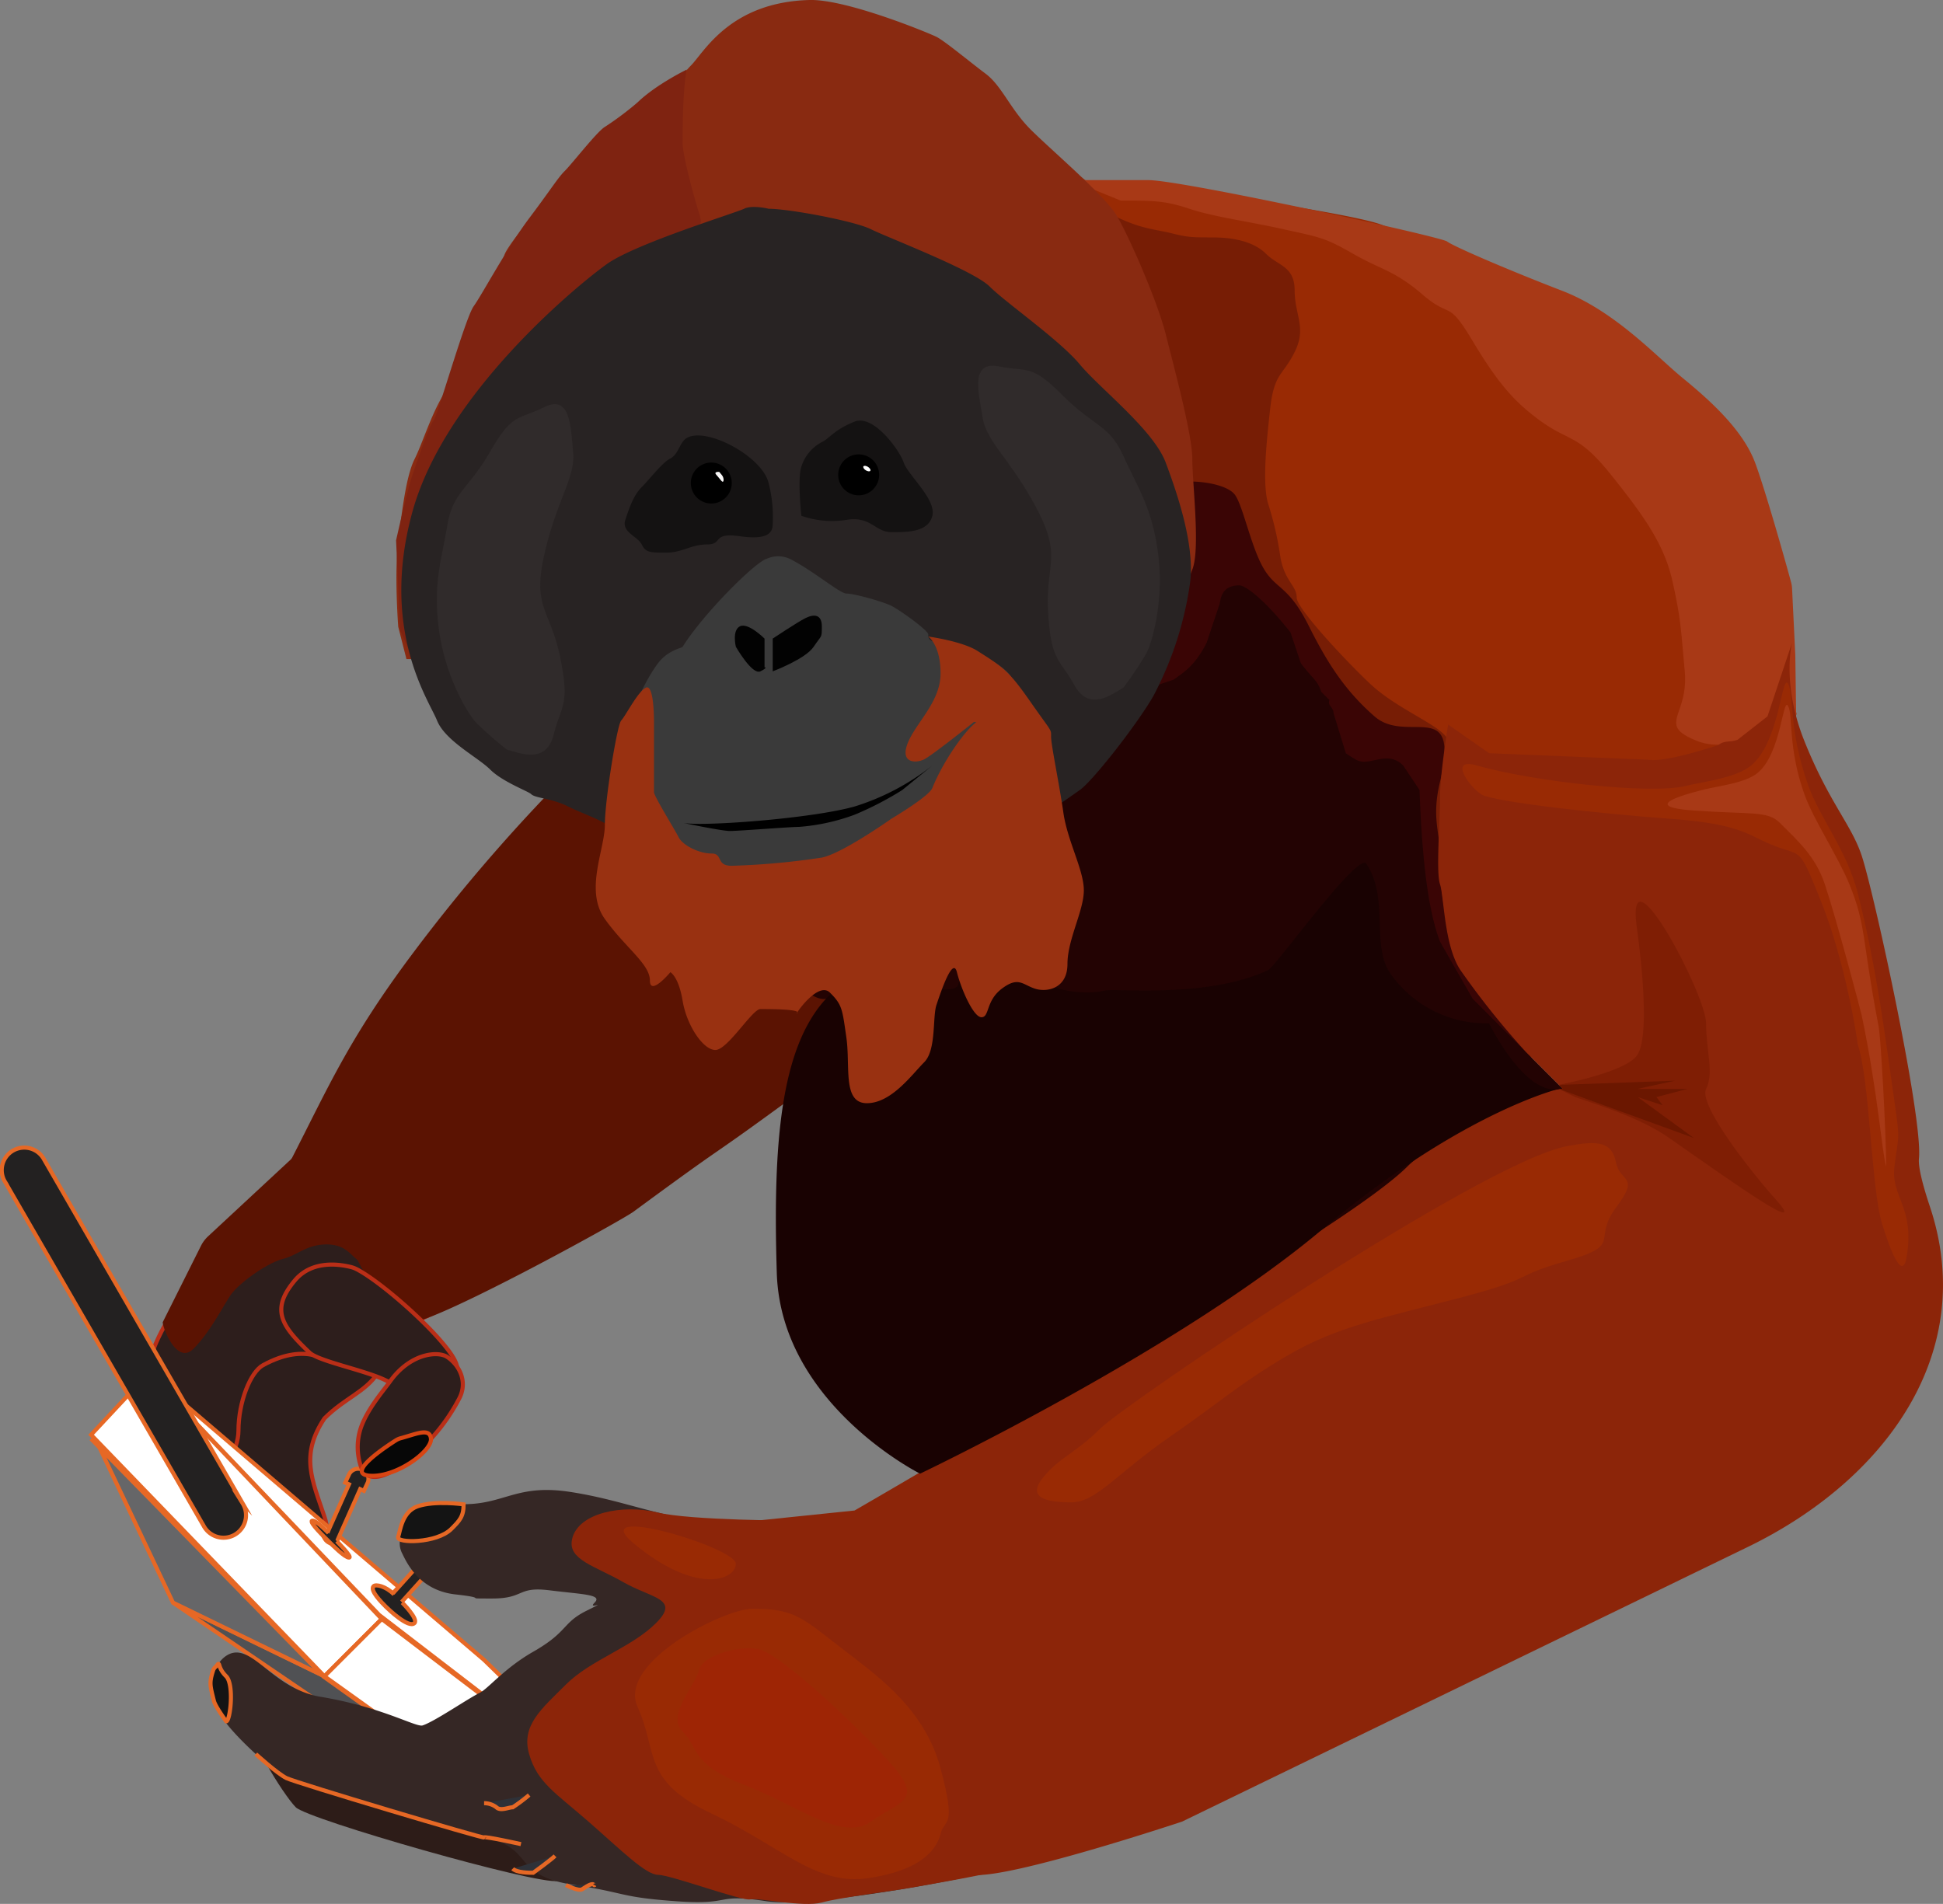 <svg id="Layer_1" data-name="Layer 1" xmlns="http://www.w3.org/2000/svg" xmlns:xlink="http://www.w3.org/1999/xlink" viewBox="0 0 474.62 465.1"><rect x="0" y="0" width="474.62" height="465.1" fill="#808080" stroke="none"/><defs><style>.cls-1,.cls-26,.cls-4,.cls-6{fill:none;}.cls-2{clip-path:url(#clip-path);}.cls-3{fill:#2d1e1c;}.cls-4{stroke:#ba2e17;}.cls-26,.cls-4,.cls-6{stroke-miterlimit:10;}.cls-5{fill:#505154;}.cls-6{stroke:#e66825;}.cls-7{fill:#666668;}.cls-8{fill:#fff;}.cls-9{fill:#232121;}.cls-10{fill:#2d1c18;}.cls-11{fill:#352725;}.cls-12{fill:#2e3138;}.cls-13{fill:#141414;}.cls-14{fill:#8c2509;}.cls-15{fill:#5b1302;}.cls-16{fill:#992a04;}.cls-17{fill:#a83916;}.cls-18{fill:#771d05;}.cls-19{fill:#3a0505;}.cls-20{fill:#230303;}.cls-21{fill:#7f1e04;}.cls-22{fill:#6b1700;}.cls-23{fill:#9e2505;}.cls-24{fill:#190202;}.cls-25{fill:#070707;}.cls-26{stroke:#d84512;}.cls-27{fill:#892a11;}.cls-28{fill:#7f2311;}.cls-29{fill:#282323;}.cls-30{fill:#302b2b;}.cls-31{fill:#141212;}.cls-32{fill:#f9f7f7;}.cls-33{fill:#3a3a3a;}.cls-34{fill:#020202;}.cls-35{fill:#993111;}</style><clipPath id="clip-path" transform="translate(-217.25 -128)"><rect class="cls-1" width="1366" height="768"/></clipPath></defs><title>Rahul Logo</title><g class="cls-2"><path class="cls-3" d="M318.5,444.5s-4.63,12.59-9,19c-3.19,4.68-8,6-13,11-6,9-3,15,0,24,4,12.08-15-9-15-9l-16-16,33-56Z" transform="translate(-217.25 -128)"/><path class="cls-4" d="M318.5,444.5s-4.63,12.59-9,19c-3.19,4.68-8,6-13,11-6,9-3,15,0,24,4,12.08-15-9-15-9l-16-16,33-56Z" transform="translate(-217.25 -128)"/><path class="cls-3" d="M309.12,409.89c-1.73-3.15-6-9.84-8.62-7.39-15,14-27.31,27.16-31,32-8.14,10.69-19.61,25.4-15,34,5,4,8,14,16,19,.84.42,5-5,5-10,0-7,2.92-14.32,6-16,11-6,16-.28,17-1l31.5-15c4.06-2.69-17.35-29.13-20.88-35.57" transform="translate(-217.25 -128)"/><path class="cls-4" d="M309.12,409.89c-1.73-3.15-6-9.84-8.62-7.39-15,14-27.31,27.16-31,32-8.14,10.69-19.61,25.4-15,34,5,4,8,14,16,19,.84.42,5-5,5-10,0-7,2.92-14.32,6-16,11-6,16-.28,17-1l31.5-15C334.06,442.77,312.65,416.33,309.12,409.89Z" transform="translate(-217.25 -128)"/></g><polygon class="cls-5" points="146.25 457.5 136.25 455.5 42.25 391.5 79.25 409.5 146.25 457.5"/><polygon class="cls-6" points="146.25 457.5 136.25 455.5 42.25 391.5 79.25 409.5 146.25 457.5"/><polygon class="cls-7" points="79.25 409.5 42.25 391.5 24.25 353.5 79.25 409.5"/><polygon class="cls-6" points="79.25 409.5 42.25 391.5 24.25 353.5 79.25 409.5"/><polygon class="cls-8" points="146.25 457.5 79.05 409.59 22.25 351.5 114.69 430.58 146.25 457.5"/><polygon class="cls-6" points="146.25 457.5 79.05 409.59 22.25 351.5 114.69 430.58 146.25 457.5"/><polygon class="cls-8" points="160.25 446.5 92.61 394.51 36.25 335.5 118.25 405.5 160.25 446.5"/><polygon class="cls-6" points="160.25 446.5 92.61 394.51 36.25 335.5 118.25 405.5 160.25 446.5"/><polygon class="cls-8" points="36.25 335.5 93.25 395.5 79.25 409.5 22.25 350.5 36.25 335.5"/><polygon class="cls-6" points="36.25 335.5 93.25 395.5 79.25 409.5 22.25 350.5 36.25 335.5"/><polygon class="cls-8" points="160.25 446.5 93.25 395.5 79.25 409.5 146.25 457.5 160.25 446.5"/><polygon class="cls-6" points="160.25 446.5 93.25 395.5 79.25 409.5 146.25 457.5 160.25 446.5"/><g class="cls-2"><path class="cls-9" d="M267,500.75l-48.5-84a5.5,5.5,0,1,1,9.52-5.5l48.5,84a5.5,5.5,0,1,1-9.52,5.5" transform="translate(-217.25 -128)"/><path class="cls-6" d="M267,500.75l-48.5-84a5.5,5.5,0,1,1,9.52-5.5l48.5,84a5.5,5.5,0,1,1-9.52,5.5Z" transform="translate(-217.25 -128)"/><path class="cls-9" d="M305.23,491.79l.91.41,1-2.15a2.51,2.51,0,0,0-4.57-2l-1,2.14.92.41-5.91,13.27a2.57,2.57,0,0,0,2.74,1.22Z" transform="translate(-217.25 -128)"/><path class="cls-6" d="M305.23,491.79l.91.41,1-2.15a2.51,2.51,0,0,0-4.57-2l-1,2.14.92.41-5.91,13.27a2.57,2.57,0,0,0,2.74,1.22Z" transform="translate(-217.25 -128)"/><path class="cls-9" d="M297.5,502.5s-3.14-3.27-4-3,3,4,4,5,4,4,5,4-3-4-3-4" transform="translate(-217.25 -128)"/><path class="cls-6" d="M297.5,502.5s-3.14-3.27-4-3,3,4,4,5,4,4,5,4-3-4-3-4" transform="translate(-217.25 -128)"/><path class="cls-9" d="M321.55,512.48l.74.67,1.26-1.4c.7-.78.43-2.15-.6-3.08s-2.42-1-3.11-.27l-1.26,1.4.74.67-7.81,8.67a3,3,0,0,0,.86,1.29,3,3,0,0,0,1.37.72Z" transform="translate(-217.25 -128)"/><path class="cls-6" d="M321.55,512.48l.74.67,1.26-1.4c.7-.78.43-2.15-.6-3.08s-2.42-1-3.11-.27l-1.26,1.4.74.67-7.81,8.67a3,3,0,0,0,.86,1.29,3,3,0,0,0,1.37.72Z" transform="translate(-217.25 -128)"/><path class="cls-9" d="M315.5,519.5s4,4,3,5c-1.41,1.41-6.41-3.41-7-4-1-1-4-4-3-5,.56-.56,3,0,5,2" transform="translate(-217.25 -128)"/><path class="cls-6" d="M315.5,519.5s4,4,3,5c-1.41,1.41-6.41-3.41-7-4-1-1-4-4-3-5,.56-.56,3,0,5,2" transform="translate(-217.25 -128)"/></g><g class="cls-2"><path class="cls-10" d="M358.5,580.5c2,2,4,3,2,5s-2,1-7,2-61-15-64-18-13-19-10-20,8,0,11,1,10,12,13,13,55,17,55,17" transform="translate(-217.25 -128)"/><path class="cls-11" d="M317.5,500.5a5.27,5.27,0,0,0-2,7c1,2,4,9,13,10s1,1,9,1,6-3,14-2,13,1,11,3,4-1-2,2-4.4,5.09-13,10c-7,4-11,9-13,10-3.16,1.58-11,7-14,8-1.61.54-9.81-4.47-25-7-12-2-16.94-14-23-10-3,2-5.37,7.58-1,15,2.36,4,13.35,14.45,18,16,18.73,6.23,41.41,11.53,43.14,12.38,2.35,1.14,5.21,1.29,7.86,2.62a11,11,0,0,1,2.5,1.7c1.15,1,1.95,2.16,3,3.26,1.9,2,4.55,4,11.53,5,13,2,11,3,25,4s9-2,22,0c4.48.69,14-.15,24.7-1.67,20.25-2.89,44.47-8.26,45.3-10.33,2-5-1-1-4-18s4-12-10-31-7-14-18-20,0-4-20-8-13-1-29-3-24-6-37-8-16,3-26,3-13,5-13,5" transform="translate(-217.25 -128)"/><path class="cls-12" d="M346.5,566.5a39.87,39.87,0,0,1-4,3c-1,0-3,1-4,0a4.94,4.94,0,0,0-3-1" transform="translate(-217.25 -128)"/><path class="cls-6" d="M346.5,566.5a39.87,39.87,0,0,1-4,3c-1,0-3,1-4,0a4.94,4.94,0,0,0-3-1" transform="translate(-217.25 -128)"/><path class="cls-13" d="M330.5,495.5c0,3-1,4-3,6-3.61,3.61-13.5,3.49-13,2s.92-6.2,4.74-7.52c4.26-1.48,11.26-.48,11.26-.48" transform="translate(-217.25 -128)"/><path class="cls-6" d="M330.5,495.5c0,3-1,4-3,6-3.61,3.61-13.5,3.49-13,2s.92-6.2,4.74-7.52C323.5,494.5,330.5,495.5,330.5,495.5Z" transform="translate(-217.25 -128)"/><path class="cls-13" d="M272.5,537.5c2,2,1,11,0,11,0,0-2.65-3.58-3-5-.94-3.78-1.18-4.35-.19-7.43a1.87,1.87,0,0,1,.67-.92l.52-.65c.52-.26,0,1,2,3" transform="translate(-217.25 -128)"/><path class="cls-6" d="M272.5,537.5c2,2,1,11,0,11,0,0-2.65-3.58-3-5-.94-3.78-1.18-4.35-.19-7.43a1.87,1.87,0,0,1,.67-.92l.52-.65C271,534.24,270.5,535.5,272.5,537.5Z" transform="translate(-217.25 -128)"/><path class="cls-14" d="M357,504c-1.15,5,5.5,6.5,12.5,10.5s14,4,8,10-16,9-22,15-11,10-9,17S353,566,361,573s14,13,17,13,20.5,6.46,22.5,6,13,2,17.5.76S435,590,439.23,589.25s22.21-3.84,23.74-4.79-51.47-85-51.47-85-25.55,0-33.77-2-19.23,0-20.73,6.5" transform="translate(-217.25 -128)"/><path class="cls-12" d="M352.83,581.37c-1,1-5.33,4.13-5.33,4.13-1,0-4,0-5-1" transform="translate(-217.25 -128)"/><path class="cls-6" d="M352.83,581.37c-1,1-5.33,4.13-5.33,4.13-1,0-4,0-5-1" transform="translate(-217.25 -128)"/><path class="cls-12" d="M362.5,588.5c-.22.35.16-1.21-3,1-.9.63-4-1-4-1" transform="translate(-217.25 -128)"/><path class="cls-6" d="M362.5,588.5c-.22.35.16-1.21-3,1-.9.63-4-1-4-1" transform="translate(-217.25 -128)"/></g><g class="cls-2"><path class="cls-15" d="M368.48,311.11a10.5,10.5,0,0,0-9.5,2.82A423.5,423.5,0,0,0,318,361c-15.81,21.13-20.66,32.88-30,51-2.66,5.15,1.85,11.33,7,14,12.32,6.4,9.68,18.6,22,25,3.57,1.85,51.76-24.62,55-27,26.9-19.79,15.08-10.46,42-30.25a10.66,10.66,0,0,0,1.83-1.72l39.78-47.42a10.56,10.56,0,0,0-6-17.13Z" transform="translate(-217.25 -128)"/><path class="cls-15" d="M257,451c0,1.46,3.5,10.5,7.5,6.5s7-10,9-13,9-8,13-9c3.32-.83,5.69-3.5,10.5-3.5,5,0,6,3,8,4,3.38,1.69-14.58-26.74-14.58-26.74L268.1,430a8.17,8.17,0,0,0-1.77,2.36Z" transform="translate(-217.25 -128)"/><path class="cls-16" d="M479,170c5,2.12,1,3,15,4s26,2,31,3,25,4,30,6,32,12,37,15l25,15c5,3,16,11,19,15a33.84,33.84,0,0,1,7,16c1,7,10.16,36.82,10,34-.07-1.15.93,18.65,3,24,2,5-42,17-48,13s-33,0-38-6-44-26-43-32-48-107-48-107" transform="translate(-217.25 -128)"/><path class="cls-17" d="M491,177c8,0,10.79,0,16.79,2s14,3,23,5,10,2,17,6,10,4,17,10,6,1,12,11,10,15,17,20,9,3,17,13,13,17,15,26,2,11,3,22-7,13,3,17S656,302.63,656,302.63L655.79,288,655,271.74a7.28,7.28,0,0,0-.23-1.46c-1.06-4-6.29-22.56-8.81-29.28-3-8-11-15.19-17.61-20.6s-16.6-16.4-29.6-21.4c-12.4-4.77-26.48-10.8-28-12s-64.79-15-73-15h-19" transform="translate(-217.25 -128)"/><path class="cls-18" d="M490,181c6.22,3,9.5,3,13.5,4s5,1,10,1,10,1,13,4,7,3,7,9,3,9,0,15-5,5-6,14-1.87,18.19-.5,23a78.94,78.94,0,0,1,3,13c1,6,4,7,4,10s15.13,18.68,19,22c7,6,17.24,9.71,18,13,1,4.28-1,8-1,12,0,23,2,38,2,40,0,4-103-31.5-103-31.5L490,184" transform="translate(-217.25 -128)"/><path class="cls-19" d="M504,246c4.27-1,13,0,15,3s3.91,12.86,7,18,6,4,11,14c4.71,9.42,9.06,15.93,16,22,8,7,21-5,16,16-2.1,8.81,0,12.22,0,18a68.87,68.87,0,0,0,4,24c4,11,29.51,26.31,14,36-8,5-25,14-32,19-5.53,3.95-42.92-25-48.25-24s-11.74,2-14.94,0-3.2-2-4.27-11-4.27-15-4.27-19-1.06-15.6-4.26-20.3-16-29.63-16-29.63l31-60.07Z" transform="translate(-217.25 -128)"/><path class="cls-20" d="M451,312l53-18c1.89-1.47,5-3,8-9l3-9c.5-.78,0-5,5-5,1.55,0,6.34,3.7,12.48,11.49l2.39,7.13a2.7,2.7,0,0,0,.38.71C538.06,294,539,294.08,540,297l2,2c-.58,1.34,1,1.75,1,3.22l3,9.78a24.05,24.05,0,0,0,2.41,1.54c3.3,2,7.59-2.54,11.59,1.46l4,6c.56,14.9,1.79,28.68,5,37,.08.2,8,14,8,14l22,22c0,.16-34,17-50,29-1.88,1.41-17.15,11.59-19,13-1.3,1-13.6,7.16-15,8l-24,14c-6,7-8.7,6.79-9,7l-4,2c-.43.3-3.62,1.64-4,2l-7,6c-1.5,1.41-12.73,7.62-13.1,5.59C442,415,425,371,419,372c-5,.84-13-11-13-11-8-19-5.28-55.87,4-67l41,18" transform="translate(-217.25 -128)"/><path class="cls-14" d="M571,305s-2,12-2,18-1,18,0,21,1,15,5,21a198.72,198.72,0,0,0,16,20l9,9s-10,1-12,3-19,9-26,16-28,20-28,20-24.15,11.33-35,20-72,44-72,44l-29,3s-13,12-13,14,0,16,3,19,59,52,68,53,51-13,51-13l138-67c33.83-16.34,56.55-47.56,44.68-83.21-1.82-5.47-2.89-9.73-2.68-11.79,1-10-11-65-14-74-2.55-7.65-8-13-14-28-5.62-14.05-3-24-3-24l-6,18-7.3,5.71c-1.81.7-3.19.08-4.7,1.29,0,0-12.81,4.33-17,3.6L581,312Z" transform="translate(-217.25 -128)"/><path class="cls-16" d="M600,408c7.86-1.5,11-1,12,4s6,3,0,11,2,9-12,13-7,4-26,9-30,7-42,14-16,11-29,20-18,16-24,16-11-1-7-6,8-6,14-12,93-65,114-69" transform="translate(-217.25 -128)"/><path class="cls-16" d="M578,315c-6.93-2-2,5,1,7s31,4.93,46,6c14,1,18,3,22,5,10.85,5.43,8.81-.45,15,15,6,14.84,9,34.09,9,35,3,8.7,3.33,35.33,6,44,2.12,6.89,5,14,6,8,2-12.2-3.89-14.53-3-22,1-8.12,1.46-5.86,0-16-2.11-14.59-4.22-32.23-9-51-2.57-10.07-9.29-18.4-12-26-5-14-3.46-22.44-5-25s-2,14.2-9,20c-3.73,3.11-11.82,3.95-16,5-8.35,2.09-37-1-51-5" transform="translate(-217.25 -128)"/><path class="cls-17" d="M631,326c14,1,18,0,21,3,4.53,4.53,8.75,8.25,11,15,3,9,8.85,31.27,9,32,4,19,5,34,6,37,0-7-1.33-33.19-2-35-4-21-2.85-23.76-7-34-2.63-6.5-8.78-15.78-11-22-4.09-11.45-2.71-19.49-4-21.59s-1.67,11.61-7.36,16.36c-3,2.54-9.67,3.23-13.09,4.09-6.82,1.71-14.83,4.27-2.59,5.14" transform="translate(-217.25 -128)"/><path class="cls-21" d="M599,394l-1-1s15.71-2.89,19-7c4-5,.12-31,0-32-2.38-19.6,17,17,17,24s2,12,0,16,11.77,21.2,17,27c8.41,9.33-9.8-3.66-26-15-7.43-5.2-18-8.24-23-10-.26-.09-2-1-4-2Z" transform="translate(-217.25 -128)"/><path class="cls-22" d="M599,394h0c-1-1-.91-1,0-1l27.43-1-9.14,2h12.19l-7.62,2,1.52,2-6.09-2L631,406l-33-12Z" transform="translate(-217.25 -128)"/><path class="cls-16" d="M372,505c15.31,12.76,25,9,25,5s-37-15-25-5" transform="translate(-217.25 -128)"/><path class="cls-16" d="M401,521c-6.71,0-33,13-28,24s1,18,18,26,25.4,17.66,38.2,15.83S446,580,447,576s4-1,0-16c-3.33-12.49-12.21-20.13-20.28-26.37-1.62-1.26-3.21-2.46-4.72-3.63-2.85-2.22-5-3.93-6.92-5.24-4.15-2.83-7.25-3.76-14.08-3.76" transform="translate(-217.25 -128)"/><path class="cls-23" d="M403,531c-3.8-1.26-14,1-15,5s-8,11-4,15,2,8,15,13,24,14,31,9,13-5,5-14-26-26-32-28" transform="translate(-217.25 -128)"/><path class="cls-24" d="M455,328c2.94-.59,8,30,18,40,2.24,2.24,10,3,14,2,2.69-.67,25,2,40-5,1.9-.89,22-29,24-26,5.71,8.57,1,20,6,27a28.68,28.68,0,0,0,24,12s8.62,17.67,17,16c1-.2-23.06,5.1-57.69,34.27C505,458,442,488,442,488s-34-17-35-49,1-55,12-67c7.28-7.94,29,0,32-3s-1-40,4-41" transform="translate(-217.25 -128)"/></g><g class="cls-2"><path class="cls-3" d="M303,437.53a6.69,6.69,0,0,1,1.5.59c7,3.69,23,18.23,24.3,23.34s1.72,9.33-5.77,12.32c-4.73,1.89-2.17-4.25-11.9-8.74-5.28-2.44-16.06-4.52-18.26-6.61-6.83-6.5-9.64-10.44-3.57-17.67,4.28-5.1,11.11-3.86,13.7-3.23" transform="translate(-217.25 -128)"/><path class="cls-4" d="M303,437.53a6.69,6.69,0,0,1,1.5.59c7,3.69,23,18.23,24.3,23.34s1.72,9.33-5.77,12.32c-4.73,1.89-2.17-4.25-11.9-8.74-5.28-2.44-16.06-4.52-18.26-6.61-6.83-6.5-9.64-10.44-3.57-17.67C293.62,435.66,300.45,436.9,303,437.53Z" transform="translate(-217.25 -128)"/><path class="cls-3" d="M326.5,459.5c3,2,5,6,3,10a46.25,46.25,0,0,1-10,13c-8.69,8-12.71,7.23-14,4a14.76,14.76,0,0,1,0-10c1.65-4.48,5.42-8.79,7-11,5-7,11.79-7.47,14-6" transform="translate(-217.25 -128)"/><path class="cls-4" d="M326.5,459.5c3,2,5,6,3,10a46.25,46.25,0,0,1-10,13c-8.69,8-12.71,7.23-14,4a14.76,14.76,0,0,1,0-10c1.65-4.48,5.42-8.79,7-11C317.5,458.5,324.29,458,326.5,459.5Z" transform="translate(-217.25 -128)"/><path class="cls-25" d="M314,479.83a4.07,4.07,0,0,1,1.09-.48c3.78-1,7.21-2.7,7.43.15.23,3-8.5,9.5-15,9-6-.46,4-7.11,6.48-8.67" transform="translate(-217.25 -128)"/><path class="cls-26" d="M314,479.83a4.07,4.07,0,0,1,1.09-.48c3.78-1,7.21-2.7,7.43.15.23,3-8.5,9.5-15,9C301.51,488,311.53,481.39,314,479.83Z" transform="translate(-217.25 -128)"/><path class="cls-6" d="M279.73,556.5s5.2,4.73,7.48,5.87,48.29,14.87,48.29,14.5,9,1.63,9,1.63" transform="translate(-217.25 -128)"/></g><g class="cls-2"><path class="cls-27" d="M415,128c9-.23,29,8,31,9s8,6,12,9,6,8.63,11,13.63,18,16,21,21,10,21,12,29,6.5,24.5,6.5,30.5,2,22,0,27S502.37,289,502.37,289H316.53l-2-7.87s-1-13,0-21,2-16,4-20,4.06-11.09,7.5-16.5a74.57,74.57,0,0,0,4-7c-1.05,3,2-12.63,5-16.63a33.5,33.5,0,0,0,5.5-9.87c1-3,15.5-20.13,18.5-22.13s8-6,12-7,11-13,15-17c3.16-3.16,9.5-15.5,29-16" transform="translate(-217.25 -128)"/><path class="cls-28" d="M385,145c-1,5-1,15-1,18s3,14,4,17-.06,2.89-.06,2.89L317,286.47,315,282l-1-22s2.69-12,3.85-15.52,4.43-13,5.29-13.73,7.77-25.1,9.81-27.93,8.12-14.27,13.59-21.54,6.94-9.81,8.7-11.55,7.89-9.64,9.76-10.73a75.7,75.7,0,0,0,8-6c4.53-4.38,12-8,12-8" transform="translate(-217.25 -128)"/><path class="cls-29" d="M405,179c5,0,21,3,25,5s25,10,29,14,17,13,22,19,18,16,21,24,7,20,6,29a83.74,83.74,0,0,1-9,28c-4,7-15,21-18,23,0,0-35.5,25.5-46.5,25.5s-35,4-45-1-17-12-22-15S360,327,356,325s-8-2-9-3c-.71-.71-7-3-10-6s-11-7-13-12-14-22-6-51,40.5-55.5,47.5-60.5S397,180,399,179s6,0,6,0" transform="translate(-217.25 -128)"/><path class="cls-30" d="M491.64,296c-3.53,2.12-8.48,5.66-12-.71s-5.66-5.65-6.36-17.67,3.53-13.44-2.83-25.46-12.19-16.1-13.17-22.19-3.1-13.87,4-12.46,7.77-.7,15.55,7.07,11.32,7.07,14.85,14.85,7.07,12.73,8.49,24-1.42,21.22-2.83,24.05a85.42,85.42,0,0,1-5.66,8.48" transform="translate(-217.25 -128)"/><path class="cls-30" d="M341.1,311.14c4,1.13,9.66,3.27,11.43-3.79s4-6.93,1.57-18.73-6.89-12.06-3.85-25.32,7.6-18.7,7-24.84-.6-14.2-7.06-11-7.7,1.33-13.2,10.85-9.1,9.76-10.5,18.19-3.53,14.12-2,25.42,6.85,20.12,8.95,22.49a84.9,84.9,0,0,0,7.66,6.73" transform="translate(-217.25 -128)"/><path class="cls-31" d="M385,235c-1.73,1-2,4-4,5s-5,5-7,7-3,5-4,8,3,4,4,6,2,2,6,2,6-2,10-2,1-3,8-2,8-1,8-3a33.25,33.25,0,0,0-1-10c-1.53-6.48-15.19-13.82-20-11" transform="translate(-217.25 -128)"/><path d="M396,246a5,5,0,1,1-5-5,5,5,0,0,1,5,5" transform="translate(-217.25 -128)"/><path class="cls-32" d="M392.94,243.28s-1.41-.12-.77.65l.65.76.64.77c.64.76.77-.64.12-1.41Z" transform="translate(-217.25 -128)"/><path class="cls-31" d="M426,231c4.64-1.86,11,7,12,10s8,9,7,13-6,4-10,4-5-4-11-3a22.6,22.6,0,0,1-11-1s-1-9,0-12a10.24,10.24,0,0,1,5-6c2-1,3-3,8-5" transform="translate(-217.25 -128)"/><path d="M432,244a5,5,0,1,1-5-5,5,5,0,0,1,5,5" transform="translate(-217.25 -128)"/><path class="cls-8" d="M429.85,243c.14-.23-.12-.66-.58-.95s-1-.34-1.12-.11.12.66.59.95,1,.34,1.11.11" transform="translate(-217.25 -128)"/><path class="cls-33" d="M404.92,264.35a6.71,6.71,0,0,1,5.36.22c5.63,2.87,12.15,8.43,13.72,8.43,2,0,9,2,11,3s9,6,9,7,0,2,4,2,14,5,16,8,5,17,1,29-13,19-21,21-26,13-36,11-23-6-26-11-8-11-10-17-4-15-2-20c1.19-3,4.41-11.28,8-16,2.45-3.22,5.78-3.66,6-4,5-8,17.5-20.5,20.5-21.5l.42-.15" transform="translate(-217.25 -128)"/><path class="cls-34" d="M404,284v7s1,0-1,1-6-6-6-6-1-4,1-5,6,3,6,3" transform="translate(-217.25 -128)"/><path class="cls-34" d="M406,284v8s8-3,10-6,2-2,2-5-2-3-4-2-8,5-8,5" transform="translate(-217.25 -128)"/><path d="M384,329c4.21,1,31.55-1,42.07-4A58.63,58.63,0,0,0,445,315l-7.36,6a78.72,78.72,0,0,1-11.57,6,49.6,49.6,0,0,1-13.67,3c-2.11,0-14.73,1-16.83,1S384,329,384,329" transform="translate(-217.25 -128)"/><path class="cls-35" d="M444,283.5s3,2,3,9-6,12-8,17,2,5,4,4,12-9,12-9,0-.5,2,.5,1.37-.66,0-1c-2-.5-9,9-12,16.5-.83,2.08-10,7.5-10,7.5s-12,8.5-17,9.5a179.6,179.6,0,0,1-22,2c-4,0-2-3-5-3s-7-2-8-4-6-10-6-11v-17c0-1,0-9.5-2-8.5s-5,7-6,8-4,19.5-4,25.5-5,16,0,23,11,11,11,15,5-2,5-2,2,1,3,7,5,12,8,12,9-10,11-10,10,0,9,1,5-8,8-5,3,4,4,11-1,16,5,16,11-7,14-10,2-11,3-14,4-12,5-8,4,11,6,11,1-4,5-7,5-1,8,0,8,0,8-6,4-13,4-18-4-12-5-19-3-16.5-3-18.5.28-.94-5-8.5-6.56-8.42-13-12.5c-3.78-2.39-12-3.5-12-3.5" transform="translate(-217.25 -128)"/></g></svg>
